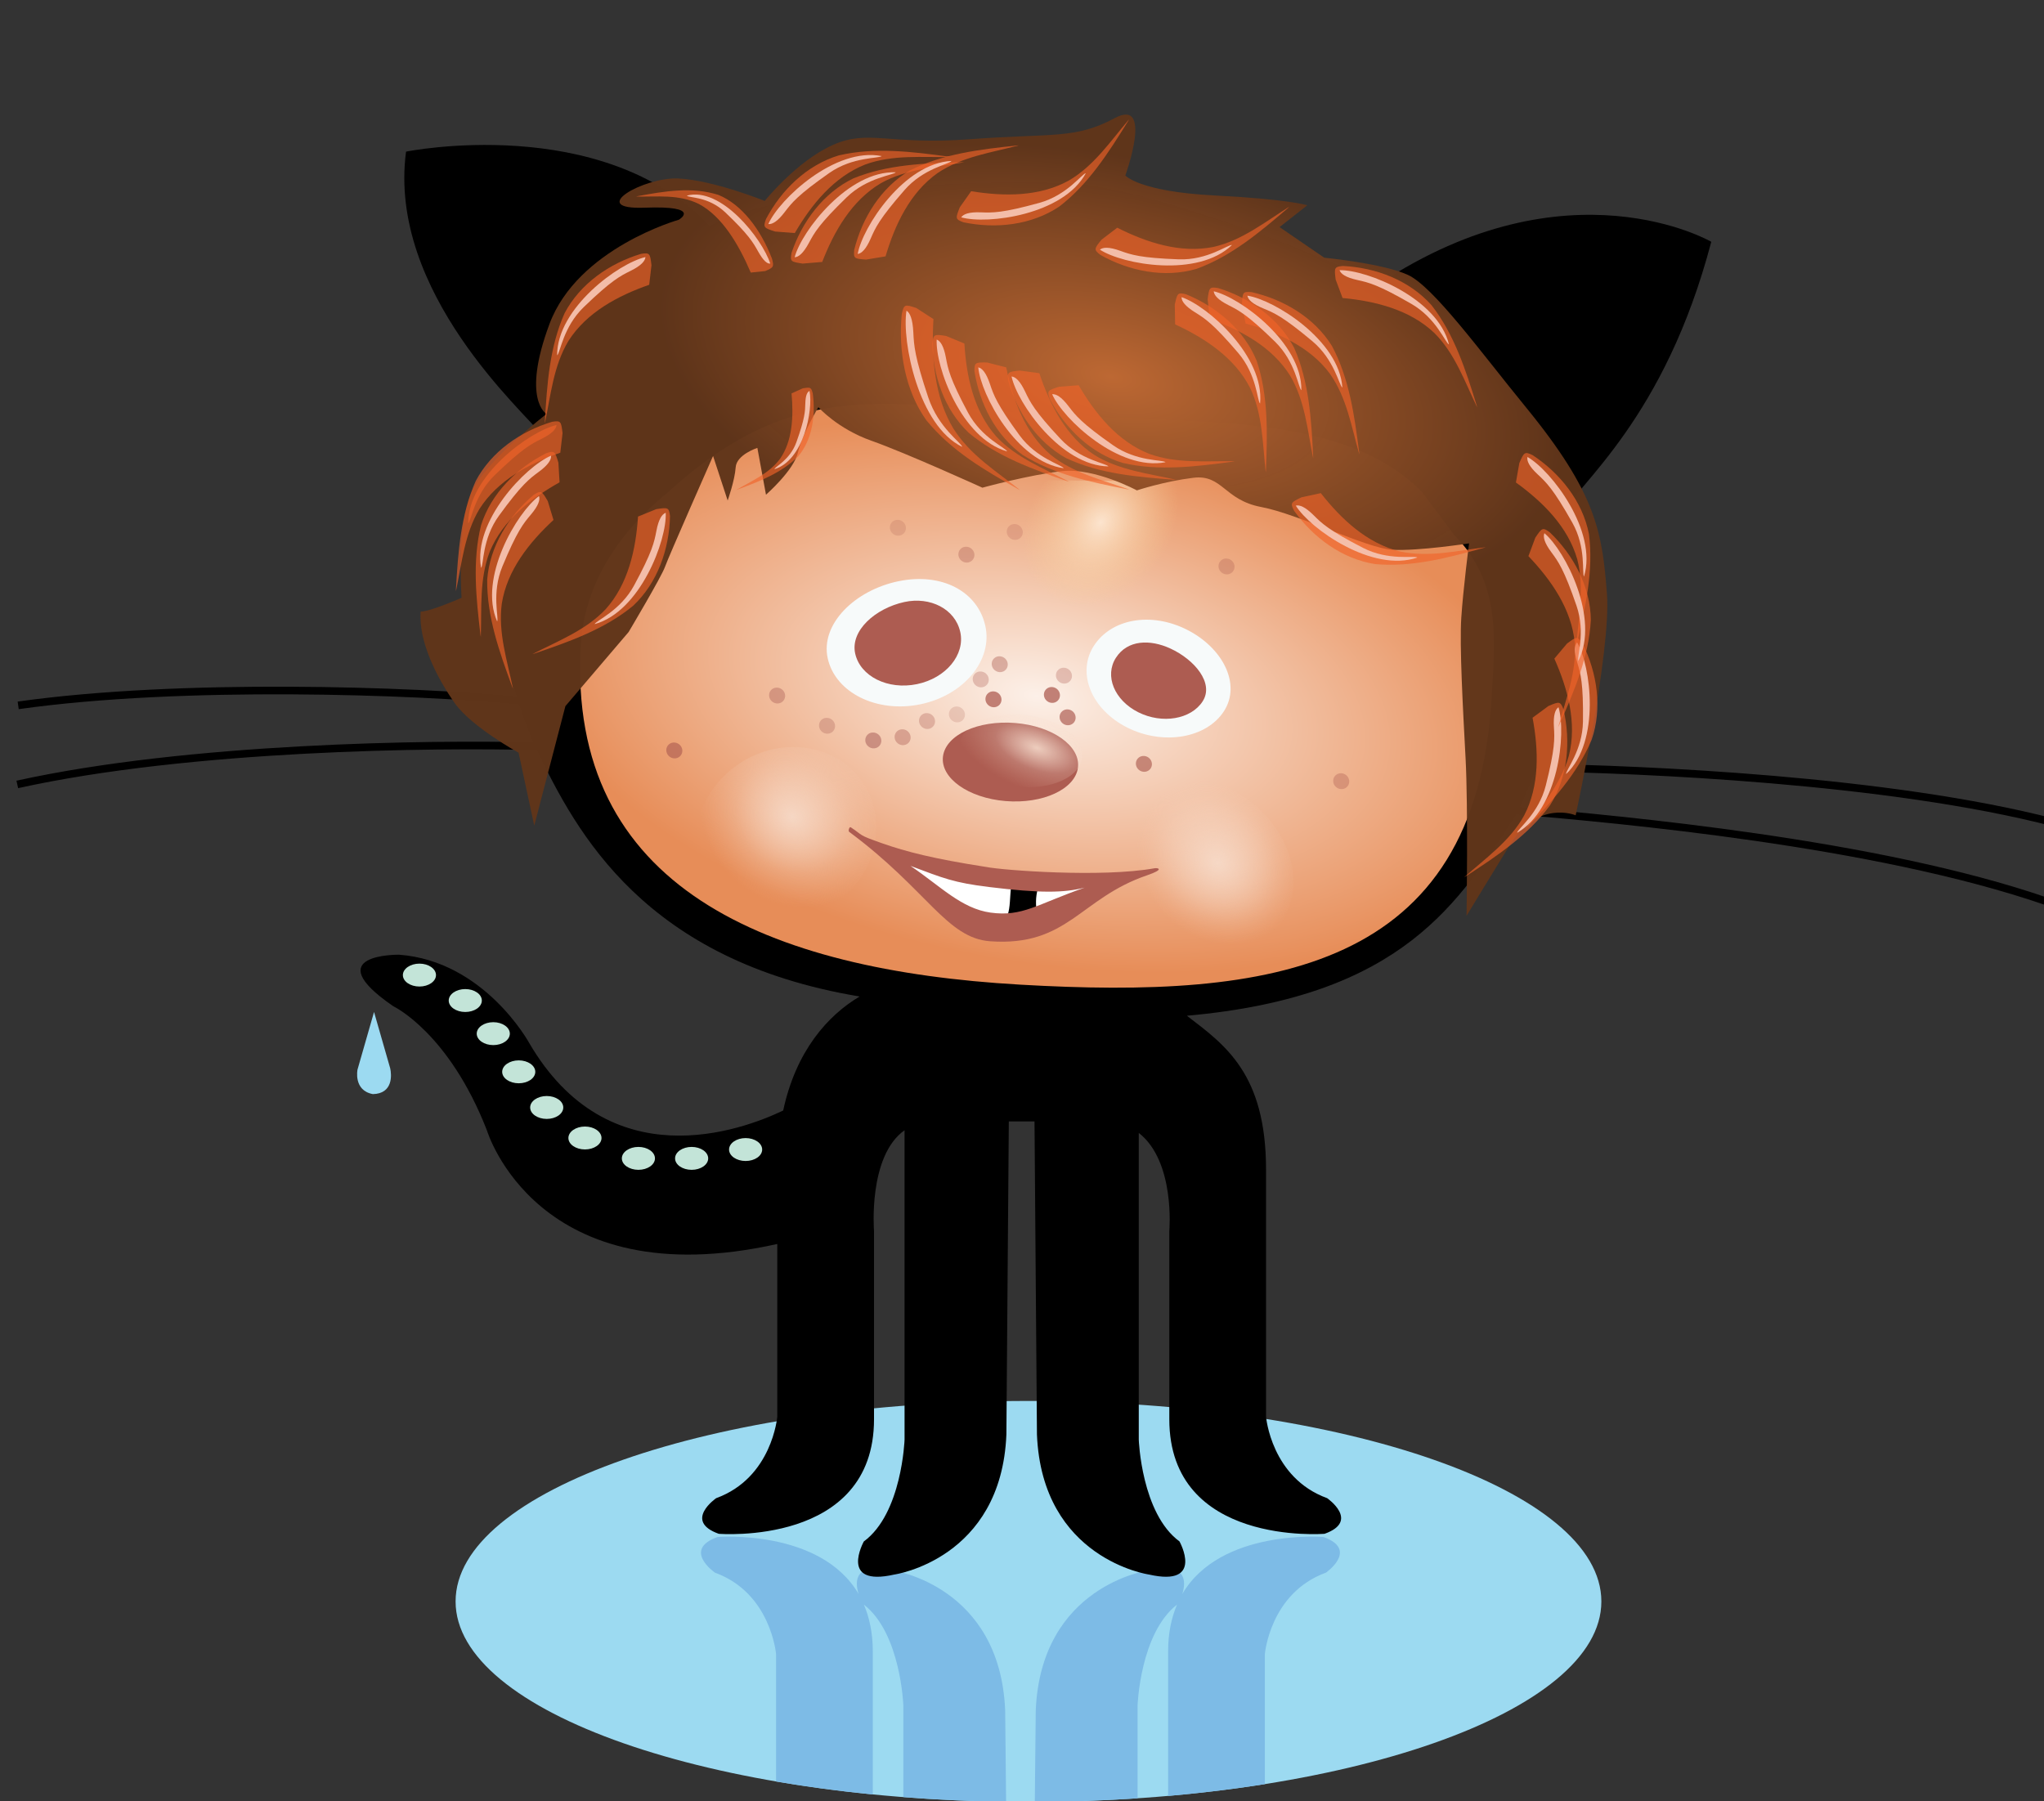 <?xml version="1.0" encoding="UTF-8" standalone="no"?>
<svg
   xmlns:dc="http://purl.org/dc/elements/1.1/"
   xmlns:cc="http://creativecommons.org/ns#"
   xmlns:rdf="http://www.w3.org/1999/02/22-rdf-syntax-ns#"
   xmlns:svg="http://www.w3.org/2000/svg"
   xmlns="http://www.w3.org/2000/svg"
   xmlns:xlink="http://www.w3.org/1999/xlink"
   xmlns:sodipodi="http://sodipodi.sourceforge.net/DTD/sodipodi-0.dtd"
   xmlns:inkscape="http://www.inkscape.org/namespaces/inkscape"
   viewBox="-0.2 -1 379 334"
   id="svg5051"
   version="1.1"
   inkscape:version="0.48.2 r9819"
   width="100%"
   height="100%"
   sodipodi:docname="octocat-e-neuman.svg">
  <rect x="-0.2" y="-1" width="379" height="334" fill="#333333" stroke="none"/>
  <defs
     id="defs5071">
    <linearGradient
       id="linearGradient3911">
      <stop
         id="stop3913"
         offset="0"
         style="stop-color:#f7dece;stop-opacity:0.897;" />
      <stop
         style="stop-color:#f9e5d8;stop-opacity:0.222;"
         offset="0.617"
         id="stop3915" />
      <stop
         id="stop3917"
         offset="1"
         style="stop-color:#f4cbb2;stop-opacity:0;" />
    </linearGradient>
    <linearGradient
       id="linearGradient3903">
      <stop
         id="stop3905"
         offset="0"
         style="stop-color:#f7dece;stop-opacity:0.897;" />
      <stop
         style="stop-color:#f9e5d8;stop-opacity:0.222;"
         offset="0.671"
         id="stop3907" />
      <stop
         id="stop3909"
         offset="1"
         style="stop-color:#f4cbb2;stop-opacity:0;" />
    </linearGradient>
    <linearGradient
       id="linearGradient3999">
      <stop
         style="stop-color:#bd6833;stop-opacity:1;"
         offset="0"
         id="stop4001" />
      <stop
         style="stop-color:#60351a;stop-opacity:0.98;"
         offset="1"
         id="stop4003" />
    </linearGradient>
    <linearGradient
       id="linearGradient3991">
      <stop
         style="stop-color:#fcf0e8;stop-opacity:1;"
         offset="0"
         id="stop3993" />
      <stop
         style="stop-color:#e78d58;stop-opacity:1;"
         offset="1"
         id="stop3995" />
    </linearGradient>
    <inkscape:path-effect
       effect="spiro"
       id="path-effect7585"
       is_visible="true" />
    <inkscape:path-effect
       effect="spiro"
       id="path-effect7581"
       is_visible="true" />
    <inkscape:path-effect
       effect="spiro"
       id="path-effect7577"
       is_visible="true" />
    <inkscape:path-effect
       effect="spiro"
       id="path-effect7573"
       is_visible="true" />
    <inkscape:path-effect
       effect="spiro"
       id="path-effect7569"
       is_visible="true" />
    <linearGradient
       id="linearGradient7545">
      <stop
         style="stop-color:#fce4ce;stop-opacity:1;"
         offset="0"
         id="stop7547" />
      <stop
         style="stop-color:#f7cb91;stop-opacity:0;"
         offset="1"
         id="stop7549" />
    </linearGradient>
    <linearGradient
       id="linearGradient7519">
      <stop
         style="stop-color:#ffffff;stop-opacity:1;"
         offset="0"
         id="stop7521" />
      <stop
         style="stop-color:#f4cbb2;stop-opacity:0;"
         offset="1"
         id="stop7523" />
    </linearGradient>
    <linearGradient
       id="linearGradient7486">
      <stop
         style="stop-color:#f7dece;stop-opacity:0.897;"
         offset="0"
         id="stop7488" />
      <stop
         id="stop4015"
         offset="0.5"
         style="stop-color:#f9e5d8;stop-opacity:0.222;" />
      <stop
         style="stop-color:#f4cbb2;stop-opacity:0;"
         offset="1"
         id="stop7490" />
    </linearGradient>
    <radialGradient
       inkscape:collect="always"
       xlink:href="#linearGradient3903"
       id="radialGradient7492"
       cx="188.869"
       cy="147.455"
       fx="188.869"
       fy="147.455"
       r="4.401"
       gradientUnits="userSpaceOnUse"
       gradientTransform="matrix(0.866,0.167,-0.082,0.836,37.442,-7.293)" />
    <radialGradient
       inkscape:collect="always"
       xlink:href="#linearGradient3911"
       id="radialGradient7496"
       gradientUnits="userSpaceOnUse"
       gradientTransform="matrix(0.93,0.006,-0.005,1.137,14.295,-21.576)"
       cx="188.962"
       cy="148.222"
       fx="188.962"
       fy="148.222"
       r="4.401" />
    <radialGradient
       inkscape:collect="always"
       xlink:href="#linearGradient7545"
       id="radialGradient7561"
       cx="201.329"
       cy="98.438"
       fx="201.329"
       fy="98.438"
       r="9.774"
       gradientTransform="matrix(1.392,0.16,-0.49,1.581,-28.135,-91.948)"
       gradientUnits="userSpaceOnUse" />
    <radialGradient
       inkscape:collect="always"
       xlink:href="#linearGradient7486"
       id="radialGradient7852"
       gradientUnits="userSpaceOnUse"
       gradientTransform="matrix(1.554,0.246,-0.196,1.058,-75.483,-54.987)"
       cx="188.869"
       cy="147.455"
       fx="188.869"
       fy="147.455"
       r="4.401" />
    <radialGradient
       inkscape:collect="always"
       xlink:href="#linearGradient3991"
       id="radialGradient3997"
       cx="192.089"
       cy="128.017"
       fx="192.089"
       fy="128.017"
       r="84.727"
       gradientTransform="matrix(1.115,0.197,-0.101,0.573,-9.252,16.869)"
       gradientUnits="userSpaceOnUse" />
    <radialGradient
       inkscape:collect="always"
       xlink:href="#linearGradient3999"
       id="radialGradient4005"
       cx="207.283"
       cy="46.549"
       fx="207.283"
       fy="46.549"
       r="120.124"
       gradientTransform="matrix(0.754,0.15,-0.072,0.362,54.445,11.965)"
       gradientUnits="userSpaceOnUse" />
  </defs>
  <sodipodi:namedview
     pagecolor="#ffffff"
     bordercolor="#666666"
     borderopacity="1"
     objecttolerance="10"
     gridtolerance="10"
     guidetolerance="10"
     inkscape:pageopacity="0"
     inkscape:pageshadow="2"
     inkscape:window-width="1440"
     inkscape:window-height="779"
     id="namedview5069"
     showgrid="false"
     inkscape:zoom="1.6796407"
     inkscape:cx="189.5"
     inkscape:cy="167"
     inkscape:window-x="0"
     inkscape:window-y="0"
     inkscape:window-maximized="0"
     inkscape:current-layer="svg5051" />
  <path
     inkscape:connector-curvature="0"
     id="path7427"
     d="m 211.92,159.19 c 2.893,-0.989 6.172,0.897 7.322,4.203 1.15,3.305 -0.258,6.795 -3.15,7.785 -0.374,0.128 -0.755,0.206 -1.136,0.241 2.17,-1.384 3.108,-4.402 2.106,-7.28 -1.002,-2.878 -3.617,-4.681 -6.186,-4.443 0.322,-0.205 0.671,-0.377 1.044,-0.505 z"
     style="fill:#adaeb3;fill-opacity:1;stroke:none"
     sodipodi:nodetypes="csccsccc" />
  <path
     style="fill:#adaeb3;fill-opacity:1;stroke:none"
     d="m 159.916,151.675 c -2.578,-1.606 -6.22,-0.498 -8.131,2.462 -1.911,2.96 -1.376,6.669 1.201,8.275 0.333,0.207 0.686,0.368 1.048,0.487 -1.78,-1.829 -1.97,-4.973 -0.306,-7.551 1.664,-2.578 4.64,-3.751 7.083,-2.949 -0.264,-0.271 -0.562,-0.516 -0.895,-0.724 z"
     id="path7422"
     inkscape:connector-curvature="0"
     inkscape:transform-center-x="-33.702753"
     inkscape:transform-center-y="21.011925"
     sodipodi:nodetypes="csscscc" />
  <g
     id="g8177"
     transform="translate(-0.214,0.54)">
    <path
       d="m 296.94,295.43 c 0,20.533 -47.56,37.176 -106.22,37.176 -58.67,0 -106.23,-16.643 -106.23,-37.176 0,-20.533 47.558,-37.18 106.23,-37.18 58.66,0 106.22,16.65 106.22,37.18 z"
       id="puddle"
       inkscape:connector-curvature="0"
       style="fill:#9cdaf1" />
    <path
       style="fill:#7dbbe6"
       id="path8140"
       d="m 161.85,331.22 v -26.5 c 0,-3.422 -0.619,-6.284 -1.653,-8.701 6.853,5.322 7.316,18.695 7.316,18.695 v 17.004 c 6.166,0.481 12.534,0.773 19.053,0.861 l -0.172,-16.92 c -0.944,-23.13 -20.769,-25.961 -20.769,-25.961 -7.245,-1.645 -7.137,1.991 -6.409,4.34 -7.108,-12.122 -26.158,-10.556 -26.158,-10.556 -6.611,2.357 -0.475,6.607 -0.475,6.607 10.387,3.775 11.33,15.105 11.33,15.105 v 23.622 c 5.72,0.98 11.71,1.79 17.94,2.4 z"
       inkscape:connector-curvature="0" />
    <path
       style="fill:#7dbbe6"
       id="path8142"
       d="m 245.4,283.48 c 0,0 -19.053,-1.566 -26.16,10.559 0.728,-2.35 0.839,-5.989 -6.408,-4.343 0,0 -19.824,2.832 -20.768,25.961 l -0.174,16.946 c 6.509,-0.025 12.876,-0.254 19.054,-0.671 v -17.219 c 0,0 0.465,-13.373 7.316,-18.695 -1.034,2.417 -1.653,5.278 -1.653,8.701 v 26.775 c 6.214,-0.544 12.211,-1.279 17.937,-2.188 v -24.113 c 0,0 0.944,-11.33 11.33,-15.105 0,-0.01 6.13,-4.26 -0.48,-6.62 z"
       inkscape:connector-curvature="0" />
    <path
       d="m 69.369,186.12 -3.066,10.683 c 0,0 -0.8,3.861 2.84,4.546 3.8,-0.074 3.486,-3.627 3.223,-4.781 z"
       id="drop"
       inkscape:connector-curvature="0"
       style="fill:#9cdaf1" />
  </g>
  <path
     id="cat"
     d="m 380.542,152.237 0.359,-1.371 c -30.752,-8.013 -76.674,-9.916 -96.035,-10.226 3.831,-11.249 5.544,-8.348 6.389,-23.017 1.212,-21.038 -2.516,-5.86 -2.382,-22.58 3.779,-6.582 19.606,-18.416 28.234,-51.21 0,0 -26.529,-15.382 -61.604,7.805 -11.866,-5.963 -43.154,-17.779 -56.864,-18.569 -15.084,-0.869 -54.363,0.556 -67.207,7.839 -20.031,-21.151 -56.342,-13.791 -56.342,-13.791 -3.476,26.11 22.205,48.53 25.089,52.438 -8.098,14.848 -4.347,0.676 -8.023,11.103 -4.874,13.824 0.067,25.858 3.478,37.502 -19.438,-1.831 -62.215,-3.331 -92.56,0.94 l 0.196,1.403 c 30.529,-4.297 73.495,-2.723 92.813,-0.875 0.76,2.414 1.628,4.763 2.62,7.041 -19.181,-0.486 -64.012,0.07 -95.85,7.104 l 0.308,1.38 c 32.09,-7.084 77.201,-7.563 96.194,-7.051 7.371,15.356 19.97,39.052 59.842,45.689 -5.915,3.499 -11.818,10.115 -14.176,21.14 -7.773,3.718 -32.379,12.793 -47.142,-12.599 0,0 -8.264,-15.109 -24.082,-16.292 0,0 -15.344,-0.235 -1.059,9.562 0,0 10.267,4.838 17.351,23.019 0,0 9.241,31.01 53.835,21.061 l 0,32.032 c 0,0 -0.943,11.33 -11.33,15.105 0,0 -6.137,4.249 0.475,6.606 0,0 28.792,2.361 28.792,-21.238 l 0,-34.929 c 0,0 -1.142,-13.852 5.663,-18.667 l 0,57.371 c 0,0 -0.47,13.688 -7.551,18.881 0,0 -4.723,8.494 5.663,6.137 0,0 19.824,-2.832 20.769,-25.961 l 0.449,-58.06 4.765,0 0.453,58.06 c 0.943,23.129 20.768,25.961 20.768,25.961 10.383,2.357 5.663,-6.137 5.663,-6.137 -7.08,-5.193 -7.551,-18.881 -7.551,-18.881 l 0,-56.876 c 6.801,5.296 5.663,18.171 5.663,18.171 l 0,34.929 c 0,23.6 28.793,21.238 28.793,21.238 6.606,-2.357 0.474,-6.606 0.474,-6.606 -10.386,-3.775 -11.33,-15.105 -11.33,-15.105 l 0,-45.786 c 0,-17.854 -7.627,-23.164 -14.68,-28.57 40.193,-3.565 50.49,-21.143 61.06,-37.332 18.712,1.595 66.309,5.822 98.047,16.781 l 0.462,-1.336 c -31.556,-10.896 -78.927,-15.168 -97.827,-16.81 1.021,-2.117 1.934,-4.327 2.763,-6.607 19.264,0.309 65.34,2.167 96.209,10.206 z"
     inkscape:connector-curvature="0"
     sodipodi:nodetypes="cccscccscccsccccccccccccccccccsccccccccccccccscccscccccccc" />
  <path
     style="fill:#ad5c51;fill-opacity:1;stroke:none"
     d="m 208.818,102.395 c -1.549,-1.217 0.902,-5.709 2.269,-6.011 2.348,-0.519 11.94,-0.679 17.647,-0.127 5.707,0.552 5.78,1.522 8.272,2.407 2.492,0.885 6.843,6.462 5.837,7.13 -1.006,0.667 -0.764,-0.257 -2.89,-1.89 -2.126,-1.633 -4.114,-2.619 -7.74,-3.268 -2.564,-0.459 -7.062,-0.326 -10.795,0.571 -3.761,0.904 -11.05,2.404 -12.599,1.187 z"
     id="path6748"
     inkscape:connector-curvature="0"
     sodipodi:nodetypes="zsssssssz" />
  <path
     style="fill:#ad5c51;fill-opacity:1;stroke:none"
     d="m 171.067,104.142 c 2.597,-0.161 -0.47,-6.602 -3.502,-11.922 -4.901,-8.598 -19.316,-6.111 -27.345,-3.372 -8.028,2.739 -14.989,13.003 -12.991,14.402 1.998,1.399 9.265,-9.656 13.562,-10.95 5.759,-1.735 12.52,-4.799 19.485,-1.592 6.965,3.206 8.193,13.594 10.79,13.433 z"
     id="path6746"
     inkscape:connector-curvature="0"
     sodipodi:nodetypes="zszzszz" />
  <path
     sodipodi:nodetypes="cssscccc"
     style="fill:url(#radialGradient3997);fill-opacity:1"
     inkscape:connector-curvature="0"
     d="m 269.465,98.226 c 8.735,8.88 7.545,19.273 6.919,30.136 -2.922,50.72 -40.811,55.916 -87.447,53.229 -46.644,-2.687 -84.044,-17.889 -81.447,-62.96 0.622,-10.791 6.514,-20.504 16.095,-28.295 24.125,-22.032 41.254,-16.165 70.407,-14.485 29.022,1.668 55.057,-0.269 69.469,14.37 z"
     id="path7528" />
  <path
     style="fill:url(#radialGradient7561);fill-opacity:1;stroke:none"
     d="m 188.856,87.938 c -0.883,1.713 -1.619,3.511 -2.14,5.406 -3.066,11.152 1.982,20.704 11.235,21.312 9.253,0.608 19.226,-7.941 22.291,-19.094 0.712,-2.591 0.944,-5.082 0.832,-7.406 -10.407,0.067 -21.185,0.042 -32.218,-0.219 z"
     id="face"
     inkscape:connector-curvature="0" />
  <circle
     style="opacity:0.967;fill:url(#radialGradient7492);fill-opacity:1"
     sodipodi:ry="4.401"
     sodipodi:rx="4.401"
     sodipodi:cy="148.56"
     sodipodi:cx="188.5"
     r="4.401"
     cy="148.56"
     cx="188.5"
     id="circle7484"
     transform="matrix(2.625,3.369,-3.293,1.81,215.508,-744.43)" />
  <g
     id="g7433"
     transform="matrix(0.821,-0.206,0.136,0.447,23.214,95.343)">
    <path
       style="fill:#f7fafa;fill-opacity:1"
       id="path7400"
       d="m 173.464,124.068 c -0.596,13.971 -8.947,24.682 -18.651,23.928 -9.704,-0.755 -17.087,-12.69 -16.491,-26.66 0.596,-13.969 10.086,-23.644 19.79,-22.889 9.703,0.765 15.948,11.655 15.352,25.622 z"
       inkscape:connector-curvature="0"
       sodipodi:nodetypes="ssscs" />
    <path
       id="path7396"
       d="m 167.819,123.95 c -0.398,9.313 -5.971,16.451 -12.434,15.948 -6.463,-0.503 -11.391,-8.457 -10.994,-17.77 0.398,-9.316 7.128,-15.462 13.602,-15.099 5.799,0.325 10.22,7.602 9.822,16.917 z"
       style="fill:#ad5c51"
       inkscape:connector-curvature="0"
       sodipodi:nodetypes="cssscc" />
  </g>
  <g
     id="g7429"
     transform="matrix(0.702,0.316,-0.24,0.446,87.121,-8.499)">
    <path
       style="fill:#f7fafa;fill-opacity:1"
       id="eyes"
       d="m 246.122,138.114 c -0.607,11.703 -8.967,20.685 -18.671,20.064 -9.704,-0.621 -17.079,-10.609 -16.471,-22.312 0.607,-11.701 8.199,-20.056 17.903,-19.436 9.703,0.629 17.846,9.984 17.239,21.683 z"
       inkscape:connector-curvature="0"
       sodipodi:nodetypes="ssscs" />
    <path
       id="pupils"
       d="m 240.467,138.021 c -0.405,7.801 -5.984,13.786 -12.448,13.373 -6.463,-0.413 -11.385,-7.071 -10.981,-14.872 0.405,-7.803 5.128,-11.355 10.493,-11.298 6.449,0.068 13.337,4.991 12.932,12.793 z"
       style="fill:#ad5c51"
       inkscape:connector-curvature="0"
       sodipodi:nodetypes="cssscc" />
  </g>
  <path
     id="octo"
     d="m 80.641,179.82 c 0,1.174 -1.376,2.122 -3.07,2.122 -1.693,0 -3.07,-0.948 -3.07,-2.122 0,-1.175 1.377,-2.127 3.07,-2.127 1.694,0 3.07,0.95 3.07,2.13 z m 8.5,4.72 c 0,1.174 -1.376,2.122 -3.07,2.122 -1.693,0 -3.07,-0.948 -3.07,-2.122 0,-1.175 1.377,-2.127 3.07,-2.127 1.694,0 3.07,0.95 3.07,2.13 z m 5.193,6.14 c 0,1.174 -1.376,2.122 -3.07,2.122 -1.693,0 -3.07,-0.948 -3.07,-2.122 0,-1.175 1.377,-2.127 3.07,-2.127 1.694,0 3.07,0.95 3.07,2.13 z m 4.72,7.08 c 0,1.174 -1.376,2.122 -3.07,2.122 -1.693,0 -3.07,-0.948 -3.07,-2.122 0,-1.175 1.377,-2.127 3.07,-2.127 1.694,0 3.07,0.95 3.07,2.13 z m 5.188,6.61 c 0,1.174 -1.376,2.122 -3.07,2.122 -1.693,0 -3.07,-0.948 -3.07,-2.122 0,-1.175 1.377,-2.127 3.07,-2.127 1.694,0 3.07,0.95 3.07,2.13 z m 7.09,5.66 c 0,1.174 -1.376,2.122 -3.07,2.122 -1.693,0 -3.07,-0.948 -3.07,-2.122 0,-1.175 1.377,-2.127 3.07,-2.127 1.694,0 3.07,0.95 3.07,2.13 z m 9.91,3.78 c 0,1.174 -1.376,2.122 -3.07,2.122 -1.693,0 -3.07,-0.948 -3.07,-2.122 0,-1.175 1.377,-2.127 3.07,-2.127 1.694,0 3.07,0.95 3.07,2.13 z m 9.87,0 c 0,1.174 -1.376,2.122 -3.07,2.122 -1.693,0 -3.07,-0.948 -3.07,-2.122 0,-1.175 1.377,-2.127 3.07,-2.127 1.694,0 3.07,0.95 3.07,2.13 z m 10.01,-1.64 c 0,1.174 -1.376,2.122 -3.07,2.122 -1.693,0 -3.07,-0.948 -3.07,-2.122 0,-1.175 1.377,-2.127 3.07,-2.127 1.694,0 3.07,0.95 3.07,2.13 z"
     inkscape:connector-curvature="0"
     style="fill:#c3e4d8"
     sodipodi:nodetypes="cssscccssscccssscccssscccssscccssscccssscccssscccssssc" />
  <circle
     transform="matrix(2.937,-2.574,2.425,2.642,-768.341,246.465)"
     id="circle7494"
     cx="188.5"
     cy="148.56"
     r="4.401"
     sodipodi:cx="188.5"
     sodipodi:cy="148.56"
     sodipodi:rx="4.401"
     sodipodi:ry="4.401"
     style="opacity:0.967;fill:url(#radialGradient7496);fill-opacity:1" />
  <g
     id="g3967"
     transform="matrix(0.999,0.032,-0.032,0.999,3.341,-7.808)">
    <path
       sodipodi:nodetypes="cscsc"
       inkscape:connector-curvature="0"
       style="fill:#ffffff;fill-opacity:1"
       d="m 203.958,164.93 c -4.947,2.944 -14.144,6.971 -21.508,5.318 -7.103,-1.595 -10.444,-5.135 -13.531,-9.397 6.21,1.203 5.179,2.243 14.942,4.005 9.801,1.769 13.71,-0.814 20.097,0.073 z"
       id="path7409" />
    <path
       sodipodi:nodetypes="ccsccc"
       inkscape:connector-curvature="0"
       id="path7411"
       d="m 189.439,165.08 c -0.224,2.326 -0.015,3.984 -0.521,5.633 0,0 0.159,-0.077 2.43,-0.41 2.286,-0.336 3.054,-0.179 3.054,-0.179 -0.341,-1.377 -0.4,-3.035 -0.007,-4.637 z"
       style="fill:#000000;fill-opacity:1;stroke:none" />
    <path
       sodipodi:nodetypes="szssssscsssccs"
       id="mouth"
       d="m 184.695,161.83 c -9.82,-1.206 -14.872,-2.332 -19.489,-3.787 -4.617,-1.455 -3.376,-1.24 -5.875,-2.771 -0.256,-0.157 -0.506,0.691 -0.259,0.862 14.83,10.27 18.682,19.148 26.822,19.452 14.412,0.539 16.346,-8.513 28.66,-13.164 3.355,-1.267 1.913,-1.471 1.354,-1.352 -9.693,2.078 -28.154,1.277 -31.214,0.76 z m 1.067,8.436 c -5.429,-0.571 -9.491,-4.64 -15.116,-8.184 6.21,2.101 8.086,2.854 14.725,3.451 9.459,0.851 13.861,0.654 17.694,-0.459 -8.811,3.392 -11.356,5.817 -17.303,5.192 z"
       style="fill:#ad5c51"
       inkscape:connector-curvature="0" />
  </g>
  <circle
     transform="matrix(0.338,0.032,-0.019,0.333,63.941,82.66)"
     id="circle7454"
     cx="188.5"
     cy="148.56"
     r="4.401"
     sodipodi:cx="188.5"
     sodipodi:cy="148.56"
     sodipodi:rx="4.401"
     sodipodi:ry="4.401"
     style="opacity:0.631;fill:#ad5c51" />
  <circle
     style="opacity:0.36;fill:#ad5c51"
     sodipodi:ry="4.401"
     sodipodi:rx="4.401"
     sodipodi:cy="148.56"
     sodipodi:cx="188.5"
     r="4.401"
     cy="148.56"
     cx="188.5"
     id="circle7456"
     transform="matrix(0.338,0.032,-0.019,0.333,118.1,46.351)" />
  <circle
     transform="matrix(0.338,0.032,-0.019,0.333,123.12,73.175)"
     id="circle7458"
     cx="188.5"
     cy="148.56"
     r="4.401"
     sodipodi:cx="188.5"
     sodipodi:cy="148.56"
     sodipodi:rx="4.401"
     sodipodi:ry="4.401"
     style="opacity:0.743;fill:#ad5c51" />
  <circle
     style="opacity:0.743;fill:#ad5c51"
     sodipodi:ry="4.401"
     sodipodi:rx="4.401"
     sodipodi:cy="148.56"
     sodipodi:cx="188.5"
     r="4.401"
     cy="148.56"
     cx="188.5"
     id="circle7460"
     transform="matrix(0.338,0.032,-0.019,0.333,133.959,72.37)" />
  <circle
     transform="matrix(0.338,0.032,-0.019,0.333,136.188,68.789)"
     id="circle7462"
     cx="188.5"
     cy="148.56"
     r="4.401"
     sodipodi:cx="188.5"
     sodipodi:cy="148.56"
     sodipodi:rx="4.401"
     sodipodi:ry="4.401"
     style="opacity:0.308;fill:#ad5c51" />
  <circle
     style="opacity:0.495;fill:#ad5c51;fill-opacity:0.636"
     sodipodi:ry="4.401"
     sodipodi:rx="4.401"
     sodipodi:cy="148.56"
     sodipodi:cx="188.5"
     r="4.401"
     cy="148.56"
     cx="188.5"
     id="circle7464"
     transform="matrix(0.338,0.032,-0.019,0.333,166.332,48.54)" />
  <circle
     transform="matrix(0.338,0.032,-0.019,0.333,124.281,66.667)"
     id="circle7466"
     cx="188.5"
     cy="148.56"
     r="4.401"
     sodipodi:cx="188.5"
     sodipodi:cy="148.56"
     sodipodi:rx="4.401"
     sodipodi:ry="4.401"
     style="opacity:0.701;fill:#ad5c51;fill-opacity:0.596" />
  <circle
     style="opacity:0.523;fill:#ad5c51;fill-opacity:0.591"
     sodipodi:ry="4.401"
     sodipodi:rx="4.401"
     sodipodi:cy="148.56"
     sodipodi:cx="188.5"
     r="4.401"
     cy="148.56"
     cx="188.5"
     id="circle7468"
     transform="matrix(0.338,0.032,-0.019,0.333,120.759,69.483)" />
  <circle
     transform="matrix(0.338,0.032,-0.019,0.333,105.397,41.365)"
     id="circle7470"
     cx="188.5"
     cy="148.56"
     r="4.401"
     sodipodi:cx="188.5"
     sodipodi:cy="148.56"
     sodipodi:rx="4.401"
     sodipodi:ry="4.401"
     style="opacity:0.299;fill:#ad5c51;fill-opacity:0.729" />
  <circle
     style="opacity:0.346;fill:#ad5c51;fill-opacity:0.684"
     sodipodi:ry="4.401"
     sodipodi:rx="4.401"
     sodipodi:cy="148.56"
     sodipodi:cx="188.5"
     r="4.401"
     cy="148.56"
     cx="188.5"
     id="circle7472"
     transform="matrix(0.338,0.032,-0.019,0.333,127.069,42.142)" />
  <circle
     transform="matrix(0.338,0.032,-0.019,0.333,116.343,75.979)"
     id="circle7474"
     cx="188.5"
     cy="148.56"
     r="4.401"
     sodipodi:cx="188.5"
     sodipodi:cy="148.56"
     sodipodi:rx="4.401"
     sodipodi:ry="4.401"
     style="opacity:0.206;fill:#ad5c51" />
  <circle
     transform="matrix(0.338,0.032,-0.019,0.333,151.012,85.15)"
     id="circle7476"
     cx="188.5"
     cy="148.56"
     r="4.401"
     sodipodi:cx="188.5"
     sodipodi:cy="148.56"
     sodipodi:rx="4.401"
     sodipodi:ry="4.401"
     style="opacity:0.65;fill:#ad5c51" />
  <circle
     style="opacity:0.682;fill:#ad5c51"
     sodipodi:ry="4.401"
     sodipodi:rx="4.401"
     sodipodi:cy="148.56"
     sodipodi:cx="188.5"
     r="4.401"
     cy="148.56"
     cx="188.5"
     id="circle7478"
     transform="matrix(0.338,0.032,-0.019,0.333,136.867,76.515)" />
  <circle
     transform="matrix(0.338,0.032,-0.019,0.333,110.8,77.206)"
     id="circle7480"
     cx="188.5"
     cy="148.56"
     r="4.401"
     sodipodi:cx="188.5"
     sodipodi:cy="148.56"
     sodipodi:rx="4.401"
     sodipodi:ry="4.401"
     style="opacity:0.682;fill:#ad5c51;fill-opacity:0.471" />
  <circle
     transform="matrix(0.338,0.032,-0.019,0.333,187.598,88.359)"
     id="circle7482"
     cx="188.5"
     cy="148.56"
     r="4.401"
     sodipodi:cx="188.5"
     sodipodi:cy="148.56"
     sodipodi:rx="4.401"
     sodipodi:ry="4.401"
     style="opacity:0.36;fill:#ad5c51" />
  <g
     id="g7854"
     transform="matrix(0.916,0,0,0.916,15.788,13.98)">
    <path
       sodipodi:nodetypes="cczcczcscsscssscscccssscscsscssscscscsccsccsccc"
       inkscape:connector-curvature="0"
       id="path6236"
       d="m 90.691,150.796 -3.172,-14.768 c 0,0 -9.539,-5.229 -12.932,-10.048 -3.393,-4.818 -7.371,-12.341 -6.889,-18.525 1.966,0.005 8.28,-2.792 8.28,-2.792 0,0 -1.021,-14.705 1.98,-21.287 3.001,-6.582 15.217,-15.919 15.217,-15.919 0,0 -5.13,-2.869 0.599,-18.227 5.728,-15.358 26.188,-21.099 26.188,-21.099 0,0 4.914,-2.88 -6.93,-2.439 -11.844,0.441 -0.182,-6.269 6.884,-5.91 7.066,0.359 17.427,4.538 17.427,4.538 0,0 6.431,-8.019 13.734,-11.299 7.303,-3.28 11.221,0.049 27.843,-1.192 16.622,-1.241 21.265,0.039 29.224,-4.251 7.96,-4.29 2.198,11.588 2.198,11.588 0,0 2.74,3.269 18.049,4.048 15.309,0.779 18.774,1.998 18.774,1.998 l -5.605,4.41 9.048,6.198 c 0,0 11.742,1.119 16.906,3.468 5.164,2.349 14.882,15.766 23.886,26.776 14.287,17.469 15.481,25.295 16.433,37.873 0.873,11.538 -6.337,44.767 -6.337,44.767 0,0 -7.612,-3.287 -13.395,6.1 -3.273,5.314 -8.694,14.243 -8.694,14.243 0,0 0.337,-21.972 -0.196,-31.91 -0.533,-9.938 -1.24,-22.721 -0.867,-28.44 0.373,-5.719 1.573,-15.048 1.573,-15.048 0,0 -10.145,1.57 -15.444,1.301 -5.299,-0.27 -19.023,-7.228 -26.61,-8.657 -7.587,-1.429 -7.836,-6.658 -13.792,-5.918 -5.956,0.74 -11.391,2.55 -11.391,2.55 0,0 -8.561,-4.609 -15.105,-3.898 -6.545,0.71 -16.169,3.351 -16.169,3.351 0,0 -15.491,-7.048 -22.42,-9.487 -6.93,-2.439 -10.78,-6.808 -10.78,-6.808 0,0 -3.317,5.569 -4.143,9.179 -0.826,3.609 -6.465,8.539 -6.465,8.539 l -1.745,-9.478 c 0,0 -4.223,1.35 -4.393,3.95 -0.17,2.6 -1.619,6.699 -1.619,6.699 l -2.956,-9.018 c 0,0 -9.011,20.408 -9.736,22.457 -0.724,2.05 -7.359,13.188 -7.359,13.188 l -12.794,14.999 z"
       style="fill:url(#radialGradient4005);fill-opacity:1;stroke:none" />
    <g
       transform="matrix(0.854,0.521,-0.521,0.854,248.092,-32.14)"
       id="g7610">
      <path
         style="opacity:0.967;fill:#f1632a;fill-opacity:0.662;stroke:none"
         d="m -38.031,78.812 c -6.774,2.971 -13.718,6.092 -19.072,11.34 -4.517,5.038 -6.3,12.056 -5.877,18.708 0.362,1.761 0.575,1.727 2.89,1.172 1.186,-0.605 2.373,-1.209 3.559,-1.814 -0.127,-6.678 0.812,-13.805 4.954,-19.276 3.672,-4.618 9.099,-7.215 13.985,-10.299 -0.148,0.052 -0.295,0.108 -0.439,0.169 z"
         id="path7563"
         inkscape:connector-curvature="0"
         sodipodi:nodetypes="cccccccc" />
      <path
         style="opacity:0.967;fill:#f5c0ae;fill-opacity:1;stroke:none"
         d="m -49.63,85.763 c -9.004,3.315 -13.149,18.194 -12.426,23.694 0.72,-0.33 1.323,-1.415 1.568,-3.785 0.243,-2.347 0.463,-4.313 3.574,-11.44 2.345,-5.372 7.084,-7.717 7.285,-8.469 z"
         id="path7606"
         inkscape:connector-curvature="0"
         sodipodi:nodetypes="ccssc" />
    </g>
    <g
       id="g7614"
       transform="matrix(-0.628,0.521,0.383,0.854,57.571,-24.14)">
      <path
         sodipodi:nodetypes="cccccccc"
         inkscape:connector-curvature="0"
         id="path7616"
         d="m -38.031,78.812 c -6.774,2.971 -13.718,6.092 -19.072,11.34 -4.517,5.038 -6.3,12.056 -5.877,18.708 0.362,1.761 0.575,1.727 2.89,1.172 1.186,-0.605 2.373,-1.209 3.559,-1.814 -0.127,-6.678 0.812,-13.805 4.954,-19.276 3.672,-4.618 9.099,-7.215 13.985,-10.299 -0.148,0.052 -0.295,0.108 -0.439,0.169 z"
         style="opacity:0.967;fill:#f1632a;fill-opacity:0.662;stroke:none" />
      <path
         sodipodi:nodetypes="ccssc"
         inkscape:connector-curvature="0"
         id="path7618"
         d="m -49.63,85.763 c -9.004,3.315 -13.149,18.194 -12.426,23.694 0.72,-0.33 1.323,-1.415 1.568,-3.785 0.243,-2.347 0.463,-4.313 3.574,-11.44 2.345,-5.372 7.084,-7.717 7.285,-8.469 z"
         style="opacity:0.967;fill:#f5c0ae;fill-opacity:1;stroke:none" />
    </g>
    <g
       id="g7700"
       transform="matrix(0.854,-0.521,-0.521,-0.854,305.55,124.602)">
      <path
         sodipodi:nodetypes="cccccccc"
         inkscape:connector-curvature="0"
         id="path7702"
         d="m -38.031,78.812 c -6.774,2.971 -13.718,6.092 -19.072,11.34 -4.517,5.038 -6.3,12.056 -5.877,18.708 0.362,1.761 0.575,1.727 2.89,1.172 1.186,-0.605 2.373,-1.209 3.559,-1.814 -0.127,-6.678 0.812,-13.805 4.954,-19.276 3.672,-4.618 9.099,-7.215 13.985,-10.299 -0.148,0.052 -0.295,0.108 -0.439,0.169 z"
         style="opacity:0.967;fill:#f1632a;fill-opacity:0.662;stroke:none" />
      <path
         sodipodi:nodetypes="ccssc"
         inkscape:connector-curvature="0"
         id="path7704"
         d="m -49.63,85.763 c -9.004,3.315 -13.149,18.194 -12.426,23.694 0.72,-0.33 1.323,-1.415 1.568,-3.785 0.243,-2.347 0.463,-4.313 3.574,-11.44 2.345,-5.372 7.084,-7.717 7.285,-8.469 z"
         style="opacity:0.967;fill:#f5c0ae;fill-opacity:1;stroke:none" />
    </g>
    <g
       transform="matrix(0.943,-0.333,-0.333,-0.943,282.279,142.415)"
       id="g7706">
      <path
         style="opacity:0.967;fill:#f1632a;fill-opacity:0.662;stroke:none"
         d="m -38.031,78.812 c -6.774,2.971 -13.718,6.092 -19.072,11.34 -4.517,5.038 -6.3,12.056 -5.877,18.708 0.362,1.761 0.575,1.727 2.89,1.172 1.186,-0.605 2.373,-1.209 3.559,-1.814 -0.127,-6.678 0.812,-13.805 4.954,-19.276 3.672,-4.618 9.099,-7.215 13.985,-10.299 -0.148,0.052 -0.295,0.108 -0.439,0.169 z"
         id="path7708"
         inkscape:connector-curvature="0"
         sodipodi:nodetypes="cccccccc" />
      <path
         style="opacity:0.967;fill:#f5c0ae;fill-opacity:1;stroke:none"
         d="m -49.63,85.763 c -9.004,3.315 -13.149,18.194 -12.426,23.694 0.72,-0.33 1.323,-1.415 1.568,-3.785 0.243,-2.347 0.463,-4.313 3.574,-11.44 2.345,-5.372 7.084,-7.717 7.285,-8.469 z"
         id="path7710"
         inkscape:connector-curvature="0"
         sodipodi:nodetypes="ccssc" />
    </g>
    <g
       id="g7712"
       transform="matrix(0.976,-0.218,-0.218,-0.976,265.002,151.321)">
      <path
         sodipodi:nodetypes="cccccccc"
         inkscape:connector-curvature="0"
         id="path7714"
         d="m -38.031,78.812 c -6.774,2.971 -13.718,6.092 -19.072,11.34 -4.517,5.038 -6.3,12.056 -5.877,18.708 0.362,1.761 0.575,1.727 2.89,1.172 1.186,-0.605 2.373,-1.209 3.559,-1.814 -0.127,-6.678 0.812,-13.805 4.954,-19.276 3.672,-4.618 9.099,-7.215 13.985,-10.299 -0.148,0.052 -0.295,0.108 -0.439,0.169 z"
         style="opacity:0.967;fill:#f1632a;fill-opacity:0.662;stroke:none" />
      <path
         sodipodi:nodetypes="ccssc"
         inkscape:connector-curvature="0"
         id="path7716"
         d="m -49.63,85.763 c -9.004,3.315 -13.149,18.194 -12.426,23.694 0.72,-0.33 1.323,-1.415 1.568,-3.785 0.243,-2.347 0.463,-4.313 3.574,-11.44 2.345,-5.372 7.084,-7.717 7.285,-8.469 z"
         style="opacity:0.967;fill:#f5c0ae;fill-opacity:1;stroke:none" />
    </g>
    <g
       transform="matrix(0.142,-0.99,-0.99,-0.142,294.293,-18.245)"
       id="g7718">
      <path
         style="opacity:0.967;fill:#f1632a;fill-opacity:0.662;stroke:none"
         d="m -38.031,78.812 c -6.774,2.971 -13.718,6.092 -19.072,11.34 -4.517,5.038 -6.3,12.056 -5.877,18.708 0.362,1.761 0.575,1.727 2.89,1.172 1.186,-0.605 2.373,-1.209 3.559,-1.814 -0.127,-6.678 0.812,-13.805 4.954,-19.276 3.672,-4.618 9.099,-7.215 13.985,-10.299 -0.148,0.052 -0.295,0.108 -0.439,0.169 z"
         id="path7720"
         inkscape:connector-curvature="0"
         sodipodi:nodetypes="cccccccc" />
      <path
         style="opacity:0.967;fill:#f5c0ae;fill-opacity:1;stroke:none"
         d="m -49.63,85.763 c -9.004,3.315 -13.149,18.194 -12.426,23.694 0.72,-0.33 1.323,-1.415 1.568,-3.785 0.243,-2.347 0.463,-4.313 3.574,-11.44 2.345,-5.372 7.084,-7.717 7.285,-8.469 z"
         id="path7722"
         inkscape:connector-curvature="0"
         sodipodi:nodetypes="ccssc" />
    </g>
    <g
       id="g7724"
       transform="matrix(0.433,-0.901,-0.901,-0.433,330.685,25.669)">
      <path
         sodipodi:nodetypes="cccccccc"
         inkscape:connector-curvature="0"
         id="path7726"
         d="m -38.031,78.812 c -6.774,2.971 -13.718,6.092 -19.072,11.34 -4.517,5.038 -6.3,12.056 -5.877,18.708 0.362,1.761 0.575,1.727 2.89,1.172 1.186,-0.605 2.373,-1.209 3.559,-1.814 -0.127,-6.678 0.812,-13.805 4.954,-19.276 3.672,-4.618 9.099,-7.215 13.985,-10.299 -0.148,0.052 -0.295,0.108 -0.439,0.169 z"
         style="opacity:0.967;fill:#f1632a;fill-opacity:0.662;stroke:none" />
      <path
         sodipodi:nodetypes="ccssc"
         inkscape:connector-curvature="0"
         id="path7728"
         d="m -49.63,85.763 c -9.004,3.315 -13.149,18.194 -12.426,23.694 0.72,-0.33 1.323,-1.415 1.568,-3.785 0.243,-2.347 0.463,-4.313 3.574,-11.44 2.345,-5.372 7.084,-7.717 7.285,-8.469 z"
         style="opacity:0.967;fill:#f5c0ae;fill-opacity:1;stroke:none" />
    </g>
    <g
       transform="matrix(0.997,-0.079,-0.079,-0.997,242.672,156.617)"
       id="g7730">
      <path
         style="opacity:0.967;fill:#f1632a;fill-opacity:0.662;stroke:none"
         d="m -38.031,78.812 c -6.774,2.971 -13.718,6.092 -19.072,11.34 -4.517,5.038 -6.3,12.056 -5.877,18.708 0.362,1.761 0.575,1.727 2.89,1.172 1.186,-0.605 2.373,-1.209 3.559,-1.814 -0.127,-6.678 0.812,-13.805 4.954,-19.276 3.672,-4.618 9.099,-7.215 13.985,-10.299 -0.148,0.052 -0.295,0.108 -0.439,0.169 z"
         id="path7732"
         inkscape:connector-curvature="0"
         sodipodi:nodetypes="cccccccc" />
      <path
         style="opacity:0.967;fill:#f5c0ae;fill-opacity:1;stroke:none"
         d="m -49.63,85.763 c -9.004,3.315 -13.149,18.194 -12.426,23.694 0.72,-0.33 1.323,-1.415 1.568,-3.785 0.243,-2.347 0.463,-4.313 3.574,-11.44 2.345,-5.372 7.084,-7.717 7.285,-8.469 z"
         id="path7734"
         inkscape:connector-curvature="0"
         sodipodi:nodetypes="ccssc" />
    </g>
    <g
       id="g7736"
       transform="matrix(0.999,0.054,0.048,-1.135,222.781,174.13)">
      <path
         sodipodi:nodetypes="cccccccc"
         inkscape:connector-curvature="0"
         id="path7738"
         d="m -38.031,78.812 c -6.774,2.971 -13.718,6.092 -19.072,11.34 -4.517,5.038 -6.3,12.056 -5.877,18.708 0.362,1.761 0.575,1.727 2.89,1.172 1.186,-0.605 2.373,-1.209 3.559,-1.814 -0.127,-6.678 0.812,-13.805 4.954,-19.276 3.672,-4.618 9.099,-7.215 13.985,-10.299 -0.148,0.052 -0.295,0.108 -0.439,0.169 z"
         style="opacity:0.967;fill:#f1632a;fill-opacity:0.662;stroke:none" />
      <path
         sodipodi:nodetypes="ccssc"
         inkscape:connector-curvature="0"
         id="path7740"
         d="m -49.63,85.763 c -9.004,3.315 -13.149,18.194 -12.426,23.694 0.72,-0.33 1.323,-1.415 1.568,-3.785 0.243,-2.347 0.463,-4.313 3.574,-11.44 2.345,-5.372 7.084,-7.717 7.285,-8.469 z"
         style="opacity:0.967;fill:#f5c0ae;fill-opacity:1;stroke:none" />
    </g>
    <g
       id="g7742"
       transform="matrix(0.925,0.379,-0.379,0.925,242.288,-41.998)">
      <path
         sodipodi:nodetypes="cccccccc"
         inkscape:connector-curvature="0"
         id="path7744"
         d="m -38.031,78.812 c -6.774,2.971 -13.718,6.092 -19.072,11.34 -4.517,5.038 -6.3,12.056 -5.877,18.708 0.362,1.761 0.575,1.727 2.89,1.172 1.186,-0.605 2.373,-1.209 3.559,-1.814 -0.127,-6.678 0.812,-13.805 4.954,-19.276 3.672,-4.618 9.099,-7.215 13.985,-10.299 -0.148,0.052 -0.295,0.108 -0.439,0.169 z"
         style="opacity:0.967;fill:#f1632a;fill-opacity:0.662;stroke:none" />
      <path
         sodipodi:nodetypes="ccssc"
         inkscape:connector-curvature="0"
         id="path7746"
         d="m -49.63,85.763 c -9.004,3.315 -13.149,18.194 -12.426,23.694 0.72,-0.33 1.323,-1.415 1.568,-3.785 0.243,-2.347 0.463,-4.313 3.574,-11.44 2.345,-5.372 7.084,-7.717 7.285,-8.469 z"
         style="opacity:0.967;fill:#f5c0ae;fill-opacity:1;stroke:none" />
    </g>
    <g
       transform="matrix(0.953,0.302,-0.302,0.953,248.359,-50.515)"
       id="g7748">
      <path
         style="opacity:0.967;fill:#f1632a;fill-opacity:0.662;stroke:none"
         d="m -38.031,78.812 c -6.774,2.971 -13.718,6.092 -19.072,11.34 -4.517,5.038 -6.3,12.056 -5.877,18.708 0.362,1.761 0.575,1.727 2.89,1.172 1.186,-0.605 2.373,-1.209 3.559,-1.814 -0.127,-6.678 0.812,-13.805 4.954,-19.276 3.672,-4.618 9.099,-7.215 13.985,-10.299 -0.148,0.052 -0.295,0.108 -0.439,0.169 z"
         id="path7750"
         inkscape:connector-curvature="0"
         sodipodi:nodetypes="cccccccc" />
      <path
         style="opacity:0.967;fill:#f5c0ae;fill-opacity:1;stroke:none"
         d="m -49.63,85.763 c -9.004,3.315 -13.149,18.194 -12.426,23.694 0.72,-0.33 1.323,-1.415 1.568,-3.785 0.243,-2.347 0.463,-4.313 3.574,-11.44 2.345,-5.372 7.084,-7.717 7.285,-8.469 z"
         id="path7752"
         inkscape:connector-curvature="0"
         sodipodi:nodetypes="ccssc" />
    </g>
    <g
       transform="matrix(-0.602,0.799,-0.799,-0.602,341.84,191.636)"
       id="g7754">
      <path
         style="opacity:0.967;fill:#f1632a;fill-opacity:0.662;stroke:none"
         d="m -38.031,78.812 c -6.774,2.971 -13.718,6.092 -19.072,11.34 -4.517,5.038 -6.3,12.056 -5.877,18.708 0.362,1.761 0.575,1.727 2.89,1.172 1.186,-0.605 2.373,-1.209 3.559,-1.814 -0.127,-6.678 0.812,-13.805 4.954,-19.276 3.672,-4.618 9.099,-7.215 13.985,-10.299 -0.148,0.052 -0.295,0.108 -0.439,0.169 z"
         id="path7756"
         inkscape:connector-curvature="0"
         sodipodi:nodetypes="cccccccc" />
      <path
         style="opacity:0.967;fill:#f5c0ae;fill-opacity:1;stroke:none"
         d="m -49.63,85.763 c -9.004,3.315 -13.149,18.194 -12.426,23.694 0.72,-0.33 1.323,-1.415 1.568,-3.785 0.243,-2.347 0.463,-4.313 3.574,-11.44 2.345,-5.372 7.084,-7.717 7.285,-8.469 z"
         id="path7758"
         inkscape:connector-curvature="0"
         sodipodi:nodetypes="ccssc" />
    </g>
    <g
       transform="matrix(-0.921,0.389,-0.389,-0.921,287.215,238.637)"
       id="g7766">
      <path
         style="opacity:0.967;fill:#f1632a;fill-opacity:0.662;stroke:none"
         d="m -38.031,78.812 c -6.774,2.971 -13.718,6.092 -19.072,11.34 -4.517,5.038 -6.3,12.056 -5.877,18.708 0.362,1.761 0.575,1.727 2.89,1.172 1.186,-0.605 2.373,-1.209 3.559,-1.814 -0.127,-6.678 0.812,-13.805 4.954,-19.276 3.672,-4.618 9.099,-7.215 13.985,-10.299 -0.148,0.052 -0.295,0.108 -0.439,0.169 z"
         id="path7768"
         inkscape:connector-curvature="0"
         sodipodi:nodetypes="cccccccc" />
      <path
         style="opacity:0.967;fill:#f5c0ae;fill-opacity:1;stroke:none"
         d="m -49.63,85.763 c -9.004,3.315 -13.149,18.194 -12.426,23.694 0.72,-0.33 1.323,-1.415 1.568,-3.785 0.243,-2.347 0.463,-4.313 3.574,-11.44 2.345,-5.372 7.084,-7.717 7.285,-8.469 z"
         id="path7770"
         inkscape:connector-curvature="0"
         sodipodi:nodetypes="ccssc" />
    </g>
    <g
       transform="matrix(-0.987,0.164,-0.164,-0.987,254.725,245.028)"
       id="g7772">
      <path
         style="opacity:0.967;fill:#f1632a;fill-opacity:0.662;stroke:none"
         d="m -38.031,78.812 c -6.774,2.971 -13.718,6.092 -19.072,11.34 -4.517,5.038 -6.3,12.056 -5.877,18.708 0.362,1.761 0.575,1.727 2.89,1.172 1.186,-0.605 2.373,-1.209 3.559,-1.814 -0.127,-6.678 0.812,-13.805 4.954,-19.276 3.672,-4.618 9.099,-7.215 13.985,-10.299 -0.148,0.052 -0.295,0.108 -0.439,0.169 z"
         id="path7774"
         inkscape:connector-curvature="0"
         sodipodi:nodetypes="cccccccc" />
      <path
         style="opacity:0.967;fill:#f5c0ae;fill-opacity:1;stroke:none"
         d="m -49.63,85.763 c -9.004,3.315 -13.149,18.194 -12.426,23.694 0.72,-0.33 1.323,-1.415 1.568,-3.785 0.243,-2.347 0.463,-4.313 3.574,-11.44 2.345,-5.372 7.084,-7.717 7.285,-8.469 z"
         id="path7776"
         inkscape:connector-curvature="0"
         sodipodi:nodetypes="ccssc" />
    </g>
    <g
       id="g7760"
       transform="matrix(-0.737,0.676,-0.676,-0.737,323.428,214.206)">
      <path
         sodipodi:nodetypes="cccccccc"
         inkscape:connector-curvature="0"
         id="path7762"
         d="m -38.031,78.812 c -6.774,2.971 -13.718,6.092 -19.072,11.34 -4.517,5.038 -6.3,12.056 -5.877,18.708 0.362,1.761 0.575,1.727 2.89,1.172 1.186,-0.605 2.373,-1.209 3.559,-1.814 -0.127,-6.678 0.812,-13.805 4.954,-19.276 3.672,-4.618 9.099,-7.215 13.985,-10.299 -0.148,0.052 -0.295,0.108 -0.439,0.169 z"
         style="opacity:0.967;fill:#f1632a;fill-opacity:0.662;stroke:none" />
      <path
         sodipodi:nodetypes="ccssc"
         inkscape:connector-curvature="0"
         id="path7764"
         d="m -49.63,85.763 c -9.004,3.315 -13.149,18.194 -12.426,23.694 0.72,-0.33 1.323,-1.415 1.568,-3.785 0.243,-2.347 0.463,-4.313 3.574,-11.44 2.345,-5.372 7.084,-7.717 7.285,-8.469 z"
         style="opacity:0.967;fill:#f5c0ae;fill-opacity:1;stroke:none" />
    </g>
    <g
       transform="matrix(0.775,-0.632,-0.632,-0.775,362.116,131.616)"
       id="g7778">
      <path
         style="opacity:0.967;fill:#f1632a;fill-opacity:0.662;stroke:none"
         d="m -38.031,78.812 c -6.774,2.971 -13.718,6.092 -19.072,11.34 -4.517,5.038 -6.3,12.056 -5.877,18.708 0.362,1.761 0.575,1.727 2.89,1.172 1.186,-0.605 2.373,-1.209 3.559,-1.814 -0.127,-6.678 0.812,-13.805 4.954,-19.276 3.672,-4.618 9.099,-7.215 13.985,-10.299 -0.148,0.052 -0.295,0.108 -0.439,0.169 z"
         id="path7780"
         inkscape:connector-curvature="0"
         sodipodi:nodetypes="cccccccc" />
      <path
         style="opacity:0.967;fill:#f5c0ae;fill-opacity:1;stroke:none"
         d="m -49.63,85.763 c -9.004,3.315 -13.149,18.194 -12.426,23.694 0.72,-0.33 1.323,-1.415 1.568,-3.785 0.243,-2.347 0.463,-4.313 3.574,-11.44 2.345,-5.372 7.084,-7.717 7.285,-8.469 z"
         id="path7782"
         inkscape:connector-curvature="0"
         sodipodi:nodetypes="ccssc" />
    </g>
    <g
       transform="matrix(0.348,0.937,0.937,-0.348,32.234,131.927)"
       id="g7784">
      <path
         style="opacity:0.967;fill:#f1632a;fill-opacity:0.662;stroke:none"
         d="m -38.031,78.812 c -6.774,2.971 -13.718,6.092 -19.072,11.34 -4.517,5.038 -6.3,12.056 -5.877,18.708 0.362,1.761 0.575,1.727 2.89,1.172 1.186,-0.605 2.373,-1.209 3.559,-1.814 -0.127,-6.678 0.812,-13.805 4.954,-19.276 3.672,-4.618 9.099,-7.215 13.985,-10.299 -0.148,0.052 -0.295,0.108 -0.439,0.169 z"
         id="path7786"
         inkscape:connector-curvature="0"
         sodipodi:nodetypes="cccccccc" />
      <path
         style="opacity:0.967;fill:#f5c0ae;fill-opacity:1;stroke:none"
         d="m -49.63,85.763 c -9.004,3.315 -13.149,18.194 -12.426,23.694 0.72,-0.33 1.323,-1.415 1.568,-3.785 0.243,-2.347 0.463,-4.313 3.574,-11.44 2.345,-5.372 7.084,-7.717 7.285,-8.469 z"
         id="path7788"
         inkscape:connector-curvature="0"
         sodipodi:nodetypes="ccssc" />
    </g>
    <g
       id="g7790"
       transform="matrix(0.348,0.937,0.937,-0.348,14.234,165.927)">
      <path
         sodipodi:nodetypes="cccccccc"
         inkscape:connector-curvature="0"
         id="path7792"
         d="m -38.031,78.812 c -6.774,2.971 -13.718,6.092 -19.072,11.34 -4.517,5.038 -6.3,12.056 -5.877,18.708 0.362,1.761 0.575,1.727 2.89,1.172 1.186,-0.605 2.373,-1.209 3.559,-1.814 -0.127,-6.678 0.812,-13.805 4.954,-19.276 3.672,-4.618 9.099,-7.215 13.985,-10.299 -0.148,0.052 -0.295,0.108 -0.439,0.169 z"
         style="opacity:0.967;fill:#f1632a;fill-opacity:0.662;stroke:none" />
      <path
         sodipodi:nodetypes="ccssc"
         inkscape:connector-curvature="0"
         id="path7794"
         d="m -49.63,85.763 c -9.004,3.315 -13.149,18.194 -12.426,23.694 0.72,-0.33 1.323,-1.415 1.568,-3.785 0.243,-2.347 0.463,-4.313 3.574,-11.44 2.345,-5.372 7.084,-7.717 7.285,-8.469 z"
         style="opacity:0.967;fill:#f1632a;fill-opacity:0.662;stroke:none" />
    </g>
    <g
       id="g7796"
       transform="matrix(-0.996,-0.085,0.085,-0.996,46.194,191.2)">
      <path
         sodipodi:nodetypes="cccccccc"
         inkscape:connector-curvature="0"
         id="path7798"
         d="m -38.031,78.812 c -6.774,2.971 -13.718,6.092 -19.072,11.34 -4.517,5.038 -6.3,12.056 -5.877,18.708 0.362,1.761 0.575,1.727 2.89,1.172 1.186,-0.605 2.373,-1.209 3.559,-1.814 -0.127,-6.678 0.812,-13.805 4.954,-19.276 3.672,-4.618 9.099,-7.215 13.985,-10.299 -0.148,0.052 -0.295,0.108 -0.439,0.169 z"
         style="opacity:0.967;fill:#f1632a;fill-opacity:0.662;stroke:none" />
      <path
         sodipodi:nodetypes="ccssc"
         inkscape:connector-curvature="0"
         id="path7800"
         d="m -49.63,85.763 c -9.004,3.315 -13.149,18.194 -12.426,23.694 0.72,-0.33 1.323,-1.415 1.568,-3.785 0.243,-2.347 0.463,-4.313 3.574,-11.44 2.345,-5.372 7.084,-7.717 7.285,-8.469 z"
         style="opacity:0.967;fill:#f5c0ae;fill-opacity:1;stroke:none" />
    </g>
    <g
       transform="matrix(-0.671,-0.068,-0.052,-0.704,110.469,135.628)"
       id="g7802">
      <path
         style="opacity:0.967;fill:#f1632a;fill-opacity:0.662;stroke:none"
         d="m -38.031,78.812 c -6.774,2.971 -13.718,6.092 -19.072,11.34 -4.517,5.038 -6.3,12.056 -5.877,18.708 0.362,1.761 0.575,1.727 2.89,1.172 1.186,-0.605 2.373,-1.209 3.559,-1.814 -0.127,-6.678 0.812,-13.805 4.954,-19.276 3.672,-4.618 9.099,-7.215 13.985,-10.299 -0.148,0.052 -0.295,0.108 -0.439,0.169 z"
         id="path7804"
         inkscape:connector-curvature="0"
         sodipodi:nodetypes="cccccccc" />
      <path
         style="opacity:0.967;fill:#f5c0ae;fill-opacity:1;stroke:none"
         d="m -49.63,85.763 c -9.004,3.315 -13.149,18.194 -12.426,23.694 0.72,-0.33 1.323,-1.415 1.568,-3.785 0.243,-2.347 0.463,-4.313 3.574,-11.44 2.345,-5.372 7.084,-7.717 7.285,-8.469 z"
         id="path7806"
         inkscape:connector-curvature="0"
         sodipodi:nodetypes="ccssc" />
    </g>
    <g
       transform="matrix(0.506,0.863,0.863,-0.506,31.029,184.834)"
       id="g7808">
      <path
         style="opacity:0.967;fill:#f1632a;fill-opacity:0.662;stroke:none"
         d="m -38.031,78.812 c -6.774,2.971 -13.718,6.092 -19.072,11.34 -4.517,5.038 -6.3,12.056 -5.877,18.708 0.362,1.761 0.575,1.727 2.89,1.172 1.186,-0.605 2.373,-1.209 3.559,-1.814 -0.127,-6.678 0.812,-13.805 4.954,-19.276 3.672,-4.618 9.099,-7.215 13.985,-10.299 -0.148,0.052 -0.295,0.108 -0.439,0.169 z"
         id="path7810"
         inkscape:connector-curvature="0"
         sodipodi:nodetypes="cccccccc" />
      <path
         style="opacity:0.967;fill:#f5c0ae;fill-opacity:1;stroke:none"
         d="m -49.63,85.763 c -9.004,3.315 -13.149,18.194 -12.426,23.694 0.72,-0.33 1.323,-1.415 1.568,-3.785 0.243,-2.347 0.463,-4.313 3.574,-11.44 2.345,-5.372 7.084,-7.717 7.285,-8.469 z"
         id="path7812"
         inkscape:connector-curvature="0"
         sodipodi:nodetypes="ccssc" />
    </g>
    <g
       id="g7814"
       transform="matrix(0.693,0.721,0.721,-0.693,55.738,204.667)">
      <path
         sodipodi:nodetypes="cccccccc"
         inkscape:connector-curvature="0"
         id="path7816"
         d="m -38.031,78.812 c -6.774,2.971 -13.718,6.092 -19.072,11.34 -4.517,5.038 -6.3,12.056 -5.877,18.708 0.362,1.761 0.575,1.727 2.89,1.172 1.186,-0.605 2.373,-1.209 3.559,-1.814 -0.127,-6.678 0.812,-13.805 4.954,-19.276 3.672,-4.618 9.099,-7.215 13.985,-10.299 -0.148,0.052 -0.295,0.108 -0.439,0.169 z"
         style="opacity:0.967;fill:#f1632a;fill-opacity:0.662;stroke:none" />
      <path
         sodipodi:nodetypes="ccssc"
         inkscape:connector-curvature="0"
         id="path7818"
         d="m -49.63,85.763 c -9.004,3.315 -13.149,18.194 -12.426,23.694 0.72,-0.33 1.323,-1.415 1.568,-3.785 0.243,-2.347 0.463,-4.313 3.574,-11.44 2.345,-5.372 7.084,-7.717 7.285,-8.469 z"
         style="opacity:0.967;fill:#f5c0ae;fill-opacity:1;stroke:none" />
    </g>
    <g
       id="g7820"
       transform="matrix(-0.113,0.994,-0.994,-0.113,355.494,112.395)">
      <path
         sodipodi:nodetypes="cccccccc"
         inkscape:connector-curvature="0"
         id="path7822"
         d="m -38.031,78.812 c -6.774,2.971 -13.718,6.092 -19.072,11.34 -4.517,5.038 -6.3,12.056 -5.877,18.708 0.362,1.761 0.575,1.727 2.89,1.172 1.186,-0.605 2.373,-1.209 3.559,-1.814 -0.127,-6.678 0.812,-13.805 4.954,-19.276 3.672,-4.618 9.099,-7.215 13.985,-10.299 -0.148,0.052 -0.295,0.108 -0.439,0.169 z"
         style="opacity:0.967;fill:#f1632a;fill-opacity:0.662;stroke:none" />
      <path
         sodipodi:nodetypes="ccssc"
         inkscape:connector-curvature="0"
         id="path7824"
         d="m -49.63,85.763 c -9.004,3.315 -13.149,18.194 -12.426,23.694 0.72,-0.33 1.323,-1.415 1.568,-3.785 0.243,-2.347 0.463,-4.313 3.574,-11.44 2.345,-5.372 7.084,-7.717 7.285,-8.469 z"
         style="opacity:0.967;fill:#f5c0ae;fill-opacity:1;stroke:none" />
    </g>
    <g
       transform="matrix(-0.282,0.959,-0.959,-0.282,322.524,133.881)"
       id="g7826">
      <path
         style="opacity:0.967;fill:#f1632a;fill-opacity:0.662;stroke:none"
         d="m -38.031,78.812 c -6.774,2.971 -13.718,6.092 -19.072,11.34 -4.517,5.038 -6.3,12.056 -5.877,18.708 0.362,1.761 0.575,1.727 2.89,1.172 1.186,-0.605 2.373,-1.209 3.559,-1.814 -0.127,-6.678 0.812,-13.805 4.954,-19.276 3.672,-4.618 9.099,-7.215 13.985,-10.299 -0.148,0.052 -0.295,0.108 -0.439,0.169 z"
         id="path7828"
         inkscape:connector-curvature="0"
         sodipodi:nodetypes="cccccccc" />
      <path
         style="opacity:0.967;fill:#f5c0ae;fill-opacity:1;stroke:none"
         d="m -49.63,85.763 c -9.004,3.315 -13.149,18.194 -12.426,23.694 0.72,-0.33 1.323,-1.415 1.568,-3.785 0.243,-2.347 0.463,-4.313 3.574,-11.44 2.345,-5.372 7.084,-7.717 7.285,-8.469 z"
         id="path7830"
         inkscape:connector-curvature="0"
         sodipodi:nodetypes="ccssc" />
    </g>
    <g
       id="g7832"
       transform="matrix(-0.355,0.935,-0.935,-0.355,308.55,139.494)">
      <path
         sodipodi:nodetypes="cccccccc"
         inkscape:connector-curvature="0"
         id="path7834"
         d="m -38.031,78.812 c -6.774,2.971 -13.718,6.092 -19.072,11.34 -4.517,5.038 -6.3,12.056 -5.877,18.708 0.362,1.761 0.575,1.727 2.89,1.172 1.186,-0.605 2.373,-1.209 3.559,-1.814 -0.127,-6.678 0.812,-13.805 4.954,-19.276 3.672,-4.618 9.099,-7.215 13.985,-10.299 -0.148,0.052 -0.295,0.108 -0.439,0.169 z"
         style="opacity:0.967;fill:#f1632a;fill-opacity:0.662;stroke:none" />
      <path
         sodipodi:nodetypes="ccssc"
         inkscape:connector-curvature="0"
         id="path7836"
         d="m -49.63,85.763 c -9.004,3.315 -13.149,18.194 -12.426,23.694 0.72,-0.33 1.323,-1.415 1.568,-3.785 0.243,-2.347 0.463,-4.313 3.574,-11.44 2.345,-5.372 7.084,-7.717 7.285,-8.469 z"
         style="opacity:0.967;fill:#f5c0ae;fill-opacity:1;stroke:none" />
    </g>
    <g
       transform="matrix(-0.437,0.9,-0.9,-0.437,293.115,147.487)"
       id="g7838">
      <path
         style="opacity:0.967;fill:#f1632a;fill-opacity:0.662;stroke:none"
         d="m -38.031,78.812 c -6.774,2.971 -13.718,6.092 -19.072,11.34 -4.517,5.038 -6.3,12.056 -5.877,18.708 0.362,1.761 0.575,1.727 2.89,1.172 1.186,-0.605 2.373,-1.209 3.559,-1.814 -0.127,-6.678 0.812,-13.805 4.954,-19.276 3.672,-4.618 9.099,-7.215 13.985,-10.299 -0.148,0.052 -0.295,0.108 -0.439,0.169 z"
         id="path7840"
         inkscape:connector-curvature="0"
         sodipodi:nodetypes="cccccccc" />
      <path
         style="opacity:0.967;fill:#f5c0ae;fill-opacity:1;stroke:none"
         d="m -49.63,85.763 c -9.004,3.315 -13.149,18.194 -12.426,23.694 0.72,-0.33 1.323,-1.415 1.568,-3.785 0.243,-2.347 0.463,-4.313 3.574,-11.44 2.345,-5.372 7.084,-7.717 7.285,-8.469 z"
         id="path7842"
         inkscape:connector-curvature="0"
         sodipodi:nodetypes="ccssc" />
    </g>
  </g>
  <g
     id="g7848"
     transform="matrix(1.317,0.036,-0.027,1,-54.786,-10.66)">
    <circle
       transform="matrix(2.162,0.156,-0.122,1.649,-202.746,-130.13)"
       id="nose"
       cx="188.5"
       cy="148.56"
       r="4.401"
       sodipodi:cx="188.5"
       sodipodi:cy="148.56"
       sodipodi:rx="4.401"
       sodipodi:ry="4.401"
       style="fill:#ad5c51"
       d="m 192.901,148.56 c 0,2.431 -1.97,4.401 -4.401,4.401 -2.431,0 -4.401,-1.97 -4.401,-4.401 0,-2.431 1.97,-4.401 4.401,-4.401 2.431,0 4.401,1.97 4.401,4.401 z" />
    <circle
       style="opacity:0.967;fill:url(#radialGradient7852);fill-opacity:1"
       sodipodi:ry="4.401"
       sodipodi:rx="4.401"
       sodipodi:cy="148.56"
       sodipodi:cx="188.5"
       r="4.401"
       cy="148.56"
       cx="188.5"
       id="circle7844"
       transform="matrix(1.59,1.004,-1.154,1.153,59.833,-218.434)"
       d="m 192.901,148.56 c 0,2.431 -1.97,4.401 -4.401,4.401 -2.431,0 -4.401,-1.97 -4.401,-4.401 0,-2.431 1.97,-4.401 4.401,-4.401 2.431,0 4.401,1.97 4.401,4.401 z" />
  </g>
  <g
     style="fill:#7dbbe6"
     id="shadow-legs"
     transform="translate(-372.214,6.54)" />
  <circle
     style="opacity:0.701;fill:#ba766c;fill-opacity:1"
     sodipodi:ry="4.401"
     sodipodi:rx="4.401"
     sodipodi:cy="148.56"
     sodipodi:cx="188.5"
     r="4.401"
     cy="148.56"
     cx="188.5"
     id="circle4007"
     transform="matrix(0.338,0.032,-0.019,0.333,100.839,80.802)" />
  <circle
     transform="matrix(0.338,0.032,-0.019,0.333,92.26,78.084)"
     id="circle4009"
     cx="188.5"
     cy="148.56"
     r="4.401"
     sodipodi:cx="188.5"
     sodipodi:cy="148.56"
     sodipodi:rx="4.401"
     sodipodi:ry="4.401"
     style="opacity:0.701;fill:#b46b60;fill-opacity:0.52" />
  <circle
     style="opacity:0.701;fill:#b46b60;fill-opacity:0.649"
     sodipodi:ry="4.401"
     sodipodi:rx="4.401"
     sodipodi:cy="148.56"
     sodipodi:cx="188.5"
     r="4.401"
     cy="148.56"
     cx="188.5"
     id="circle4011"
     transform="matrix(0.338,0.032,-0.019,0.333,106.275,80.207)" />
  <circle
     style="opacity:0.701;fill:#b46b60;fill-opacity:0.684"
     sodipodi:ry="4.401"
     sodipodi:rx="4.401"
     sodipodi:cy="148.56"
     sodipodi:cx="188.5"
     r="4.401"
     cy="148.56"
     cx="188.5"
     id="circle4013"
     transform="matrix(0.338,0.032,-0.019,0.333,83.002,72.478)" />
</svg>
